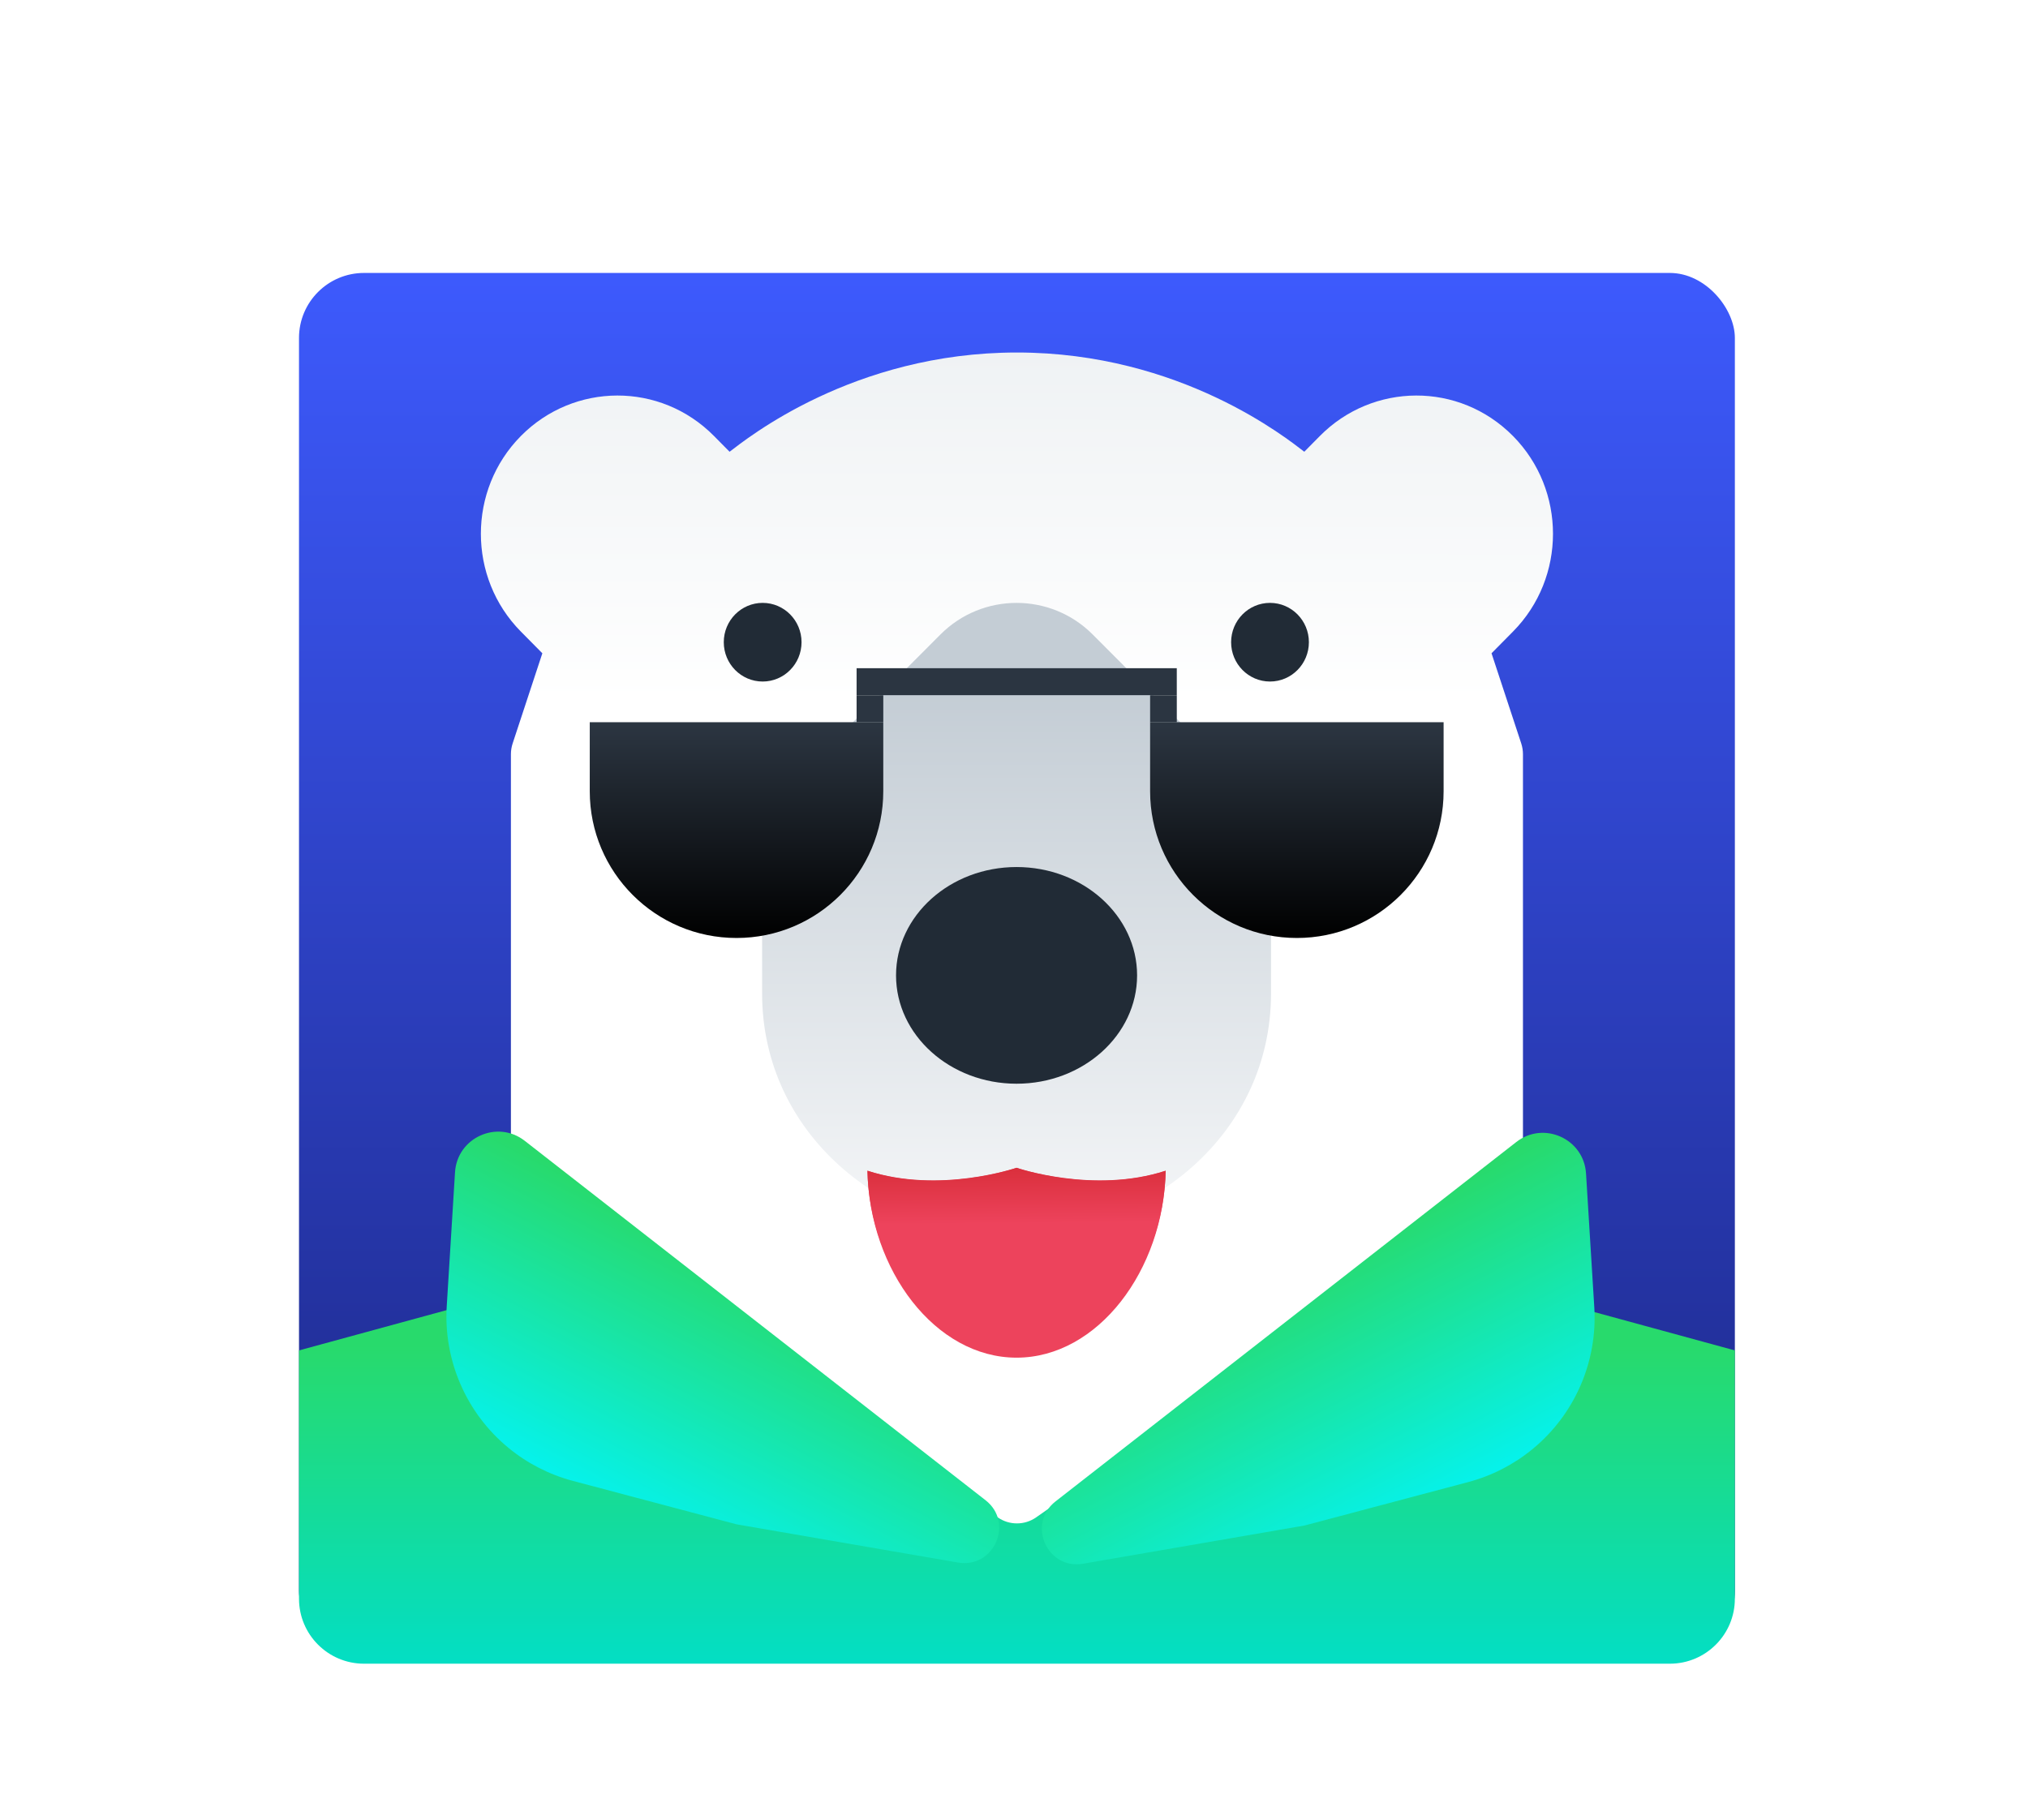 <svg width="156" height="140" viewBox="0 0 156 140" fill="none" xmlns="http://www.w3.org/2000/svg">
<g filter="url(#filter0_d)">
<rect x="23" y="17" width="110.451" height="106.408" rx="5" fill="url(#paint0_linear)"/>
<path d="M23 99.897L78.225 84.821L133.451 99.897V119C133.451 121.761 131.212 124 128.451 124H28C25.239 124 23 121.761 23 119V99.897Z" fill="url(#paint1_linear)"/>
<path d="M78.226 113.206C77.707 113.206 77.188 113.05 76.741 112.737L40.424 87.295C39.721 86.802 39.301 85.991 39.301 85.125V54.029C39.301 53.746 39.346 53.464 39.435 53.195L41.719 46.262L40.063 44.587C35.966 40.441 35.966 33.695 40.063 29.55C40.068 29.546 40.072 29.541 40.076 29.537C44.154 25.421 50.796 25.367 54.926 29.547L56.122 30.757C57.389 29.796 65.603 23.121 78.224 23.121C90.848 23.121 99.063 29.795 100.33 30.756L101.525 29.547C105.598 25.426 112.24 25.363 116.375 29.537C116.38 29.541 116.384 29.545 116.388 29.55C120.485 33.695 120.485 40.441 116.388 44.587L114.733 46.261L117.017 53.195C117.105 53.464 117.151 53.746 117.151 54.029V85.125C117.151 85.991 116.731 86.802 116.027 87.295L79.71 112.737C79.264 113.05 78.745 113.206 78.226 113.206Z" fill="url(#paint2_linear)"/>
<path d="M78.197 90.838C67.978 90.838 58.624 83.23 58.624 72.439V65.533C58.624 61.045 60.366 56.826 63.53 53.653L72.342 44.815C75.57 41.576 80.823 41.576 84.052 44.814L92.864 53.653C96.028 56.826 97.77 61.045 97.77 65.533V72.439C97.77 83.21 88.429 90.838 78.197 90.838Z" fill="url(#paint3_linear)"/>
<path d="M78.197 79.378C73.085 79.378 68.926 75.639 68.926 71.043C68.926 66.446 73.085 62.707 78.197 62.707C83.31 62.707 87.469 66.446 87.469 71.043C87.469 75.639 83.31 79.378 78.197 79.378Z" fill="#212B36"/>
<path d="M78.196 85.846C78.196 85.846 72.277 87.91 66.727 86.076C66.876 93.737 71.952 100.455 78.196 100.455C84.442 100.455 89.518 93.737 89.667 86.076C84.116 87.91 78.196 85.846 78.196 85.846Z" fill="#ED435C"/>
<path d="M71.656 92.669C74.199 92.854 76.474 92.37 77.546 92.086C77.973 91.973 78.419 91.973 78.846 92.086C79.919 92.37 82.193 92.854 84.737 92.669C85.965 92.579 86.971 93.382 87.268 94.439C88.721 92.063 89.605 89.144 89.667 86.071C84.116 87.873 78.196 85.846 78.196 85.846C78.196 85.846 72.277 87.873 66.727 86.071C66.788 89.145 67.673 92.063 69.124 94.439C69.422 93.382 70.428 92.579 71.656 92.669Z" fill="url(#paint4_linear)"/>
<path d="M122.638 96.576L122.002 86.283C121.837 83.612 118.746 82.219 116.636 83.865L81.193 111.515C78.977 113.244 80.545 116.785 83.314 116.308L100.348 113.369L112.937 110.027C114.749 109.546 116.437 108.681 117.885 107.491C121.129 104.827 122.897 100.767 122.638 96.576Z" fill="url(#paint5_linear)"/>
<path d="M34.365 96.484L35.001 86.191C35.166 83.52 38.258 82.127 40.367 83.773L75.811 111.423C78.026 113.152 76.459 116.693 73.689 116.216L56.656 113.277L44.066 109.935C42.254 109.454 40.566 108.589 39.118 107.399C35.874 104.734 34.106 100.675 34.365 96.484Z" fill="url(#paint6_linear)"/>
<path d="M58.666 48.435C60.318 48.435 61.657 47.08 61.657 45.409C61.657 43.738 60.318 42.384 58.666 42.384C57.014 42.384 55.675 43.738 55.675 45.409C55.675 47.08 57.014 48.435 58.666 48.435Z" fill="#212B36"/>
<path d="M97.692 48.435C99.345 48.435 100.684 47.08 100.684 45.409C100.684 43.738 99.345 42.384 97.692 42.384C96.04 42.384 94.701 43.738 94.701 45.409C94.701 47.08 96.04 48.435 97.692 48.435Z" fill="#212B36"/>
<path d="M45.366 51.563H67.944V56.877C67.944 63.111 62.89 68.165 56.655 68.165C50.42 68.165 45.366 63.111 45.366 56.877V51.563Z" fill="url(#paint7_linear)"/>
<path d="M88.47 51.563H111.047V56.877C111.047 63.111 105.993 68.165 99.758 68.165C93.524 68.165 88.47 63.111 88.47 56.877V51.563Z" fill="url(#paint8_linear)"/>
<rect x="65.892" y="47.41" width="24.63" height="2.075" fill="#2B3541"/>
<rect x="65.892" y="49.491" width="2.053" height="2.075" fill="#2B3541"/>
<rect x="88.47" y="49.491" width="2.053" height="2.075" fill="#2B3541"/>
</g>
<defs>
<filter id="filter0_d" x="19" y="17" width="118.451" height="115" filterUnits="userSpaceOnUse" color-interpolation-filters="sRGB">
<feFlood flood-opacity="0" result="BackgroundImageFix"/>
<feColorMatrix in="SourceAlpha" type="matrix" values="0 0 0 0 0 0 0 0 0 0 0 0 0 0 0 0 0 0 127 0"/>
<feOffset dy="4"/>
<feGaussianBlur stdDeviation="2"/>
<feColorMatrix type="matrix" values="0 0 0 0 0 0 0 0 0 0 0 0 0 0 0 0 0 0 0.12 0"/>
<feBlend mode="normal" in2="BackgroundImageFix" result="effect1_dropShadow"/>
<feBlend mode="normal" in="SourceGraphic" in2="effect1_dropShadow" result="shape"/>
</filter>
<linearGradient id="paint0_linear" x1="78.225" y1="17" x2="78.225" y2="123.408" gradientUnits="userSpaceOnUse">
<stop stop-color="#3D5AFD"/>
<stop offset="1" stop-color="#1B2581"/>
</linearGradient>
<linearGradient id="paint1_linear" x1="78.225" y1="99.525" x2="78.225" y2="124" gradientUnits="userSpaceOnUse">
<stop stop-color="#28DA6C"/>
<stop offset="1" stop-color="#03DEC4"/>
</linearGradient>
<linearGradient id="paint2_linear" x1="78.261" y1="23.121" x2="78.225" y2="131.167" gradientUnits="userSpaceOnUse">
<stop stop-color="#EFF2F4"/>
<stop offset="0.249" stop-color="white"/>
</linearGradient>
<linearGradient id="paint3_linear" x1="78.208" y1="49.363" x2="78.208" y2="94.049" gradientUnits="userSpaceOnUse">
<stop stop-color="#C4CDD5"/>
<stop offset="1" stop-color="#F9FAFB"/>
</linearGradient>
<linearGradient id="paint4_linear" x1="78.197" y1="85.846" x2="78.233" y2="90.142" gradientUnits="userSpaceOnUse">
<stop stop-color="#DA2F3C"/>
<stop offset="1" stop-color="#ED435C"/>
</linearGradient>
<linearGradient id="paint5_linear" x1="102.474" y1="91.906" x2="113.687" y2="113.642" gradientUnits="userSpaceOnUse">
<stop stop-color="#28DA6C"/>
<stop offset="1" stop-color="#00F6FF"/>
</linearGradient>
<linearGradient id="paint6_linear" x1="54.529" y1="91.814" x2="43.316" y2="113.55" gradientUnits="userSpaceOnUse">
<stop stop-color="#28DA6C"/>
<stop offset="1" stop-color="#00F6FF"/>
</linearGradient>
<linearGradient id="paint7_linear" x1="56.655" y1="51.563" x2="56.655" y2="68.165" gradientUnits="userSpaceOnUse">
<stop stop-color="#2C3642"/>
<stop offset="1"/>
</linearGradient>
<linearGradient id="paint8_linear" x1="99.758" y1="51.563" x2="99.758" y2="68.165" gradientUnits="userSpaceOnUse">
<stop stop-color="#2C3642"/>
<stop offset="1"/>
</linearGradient>
</defs>
</svg>

